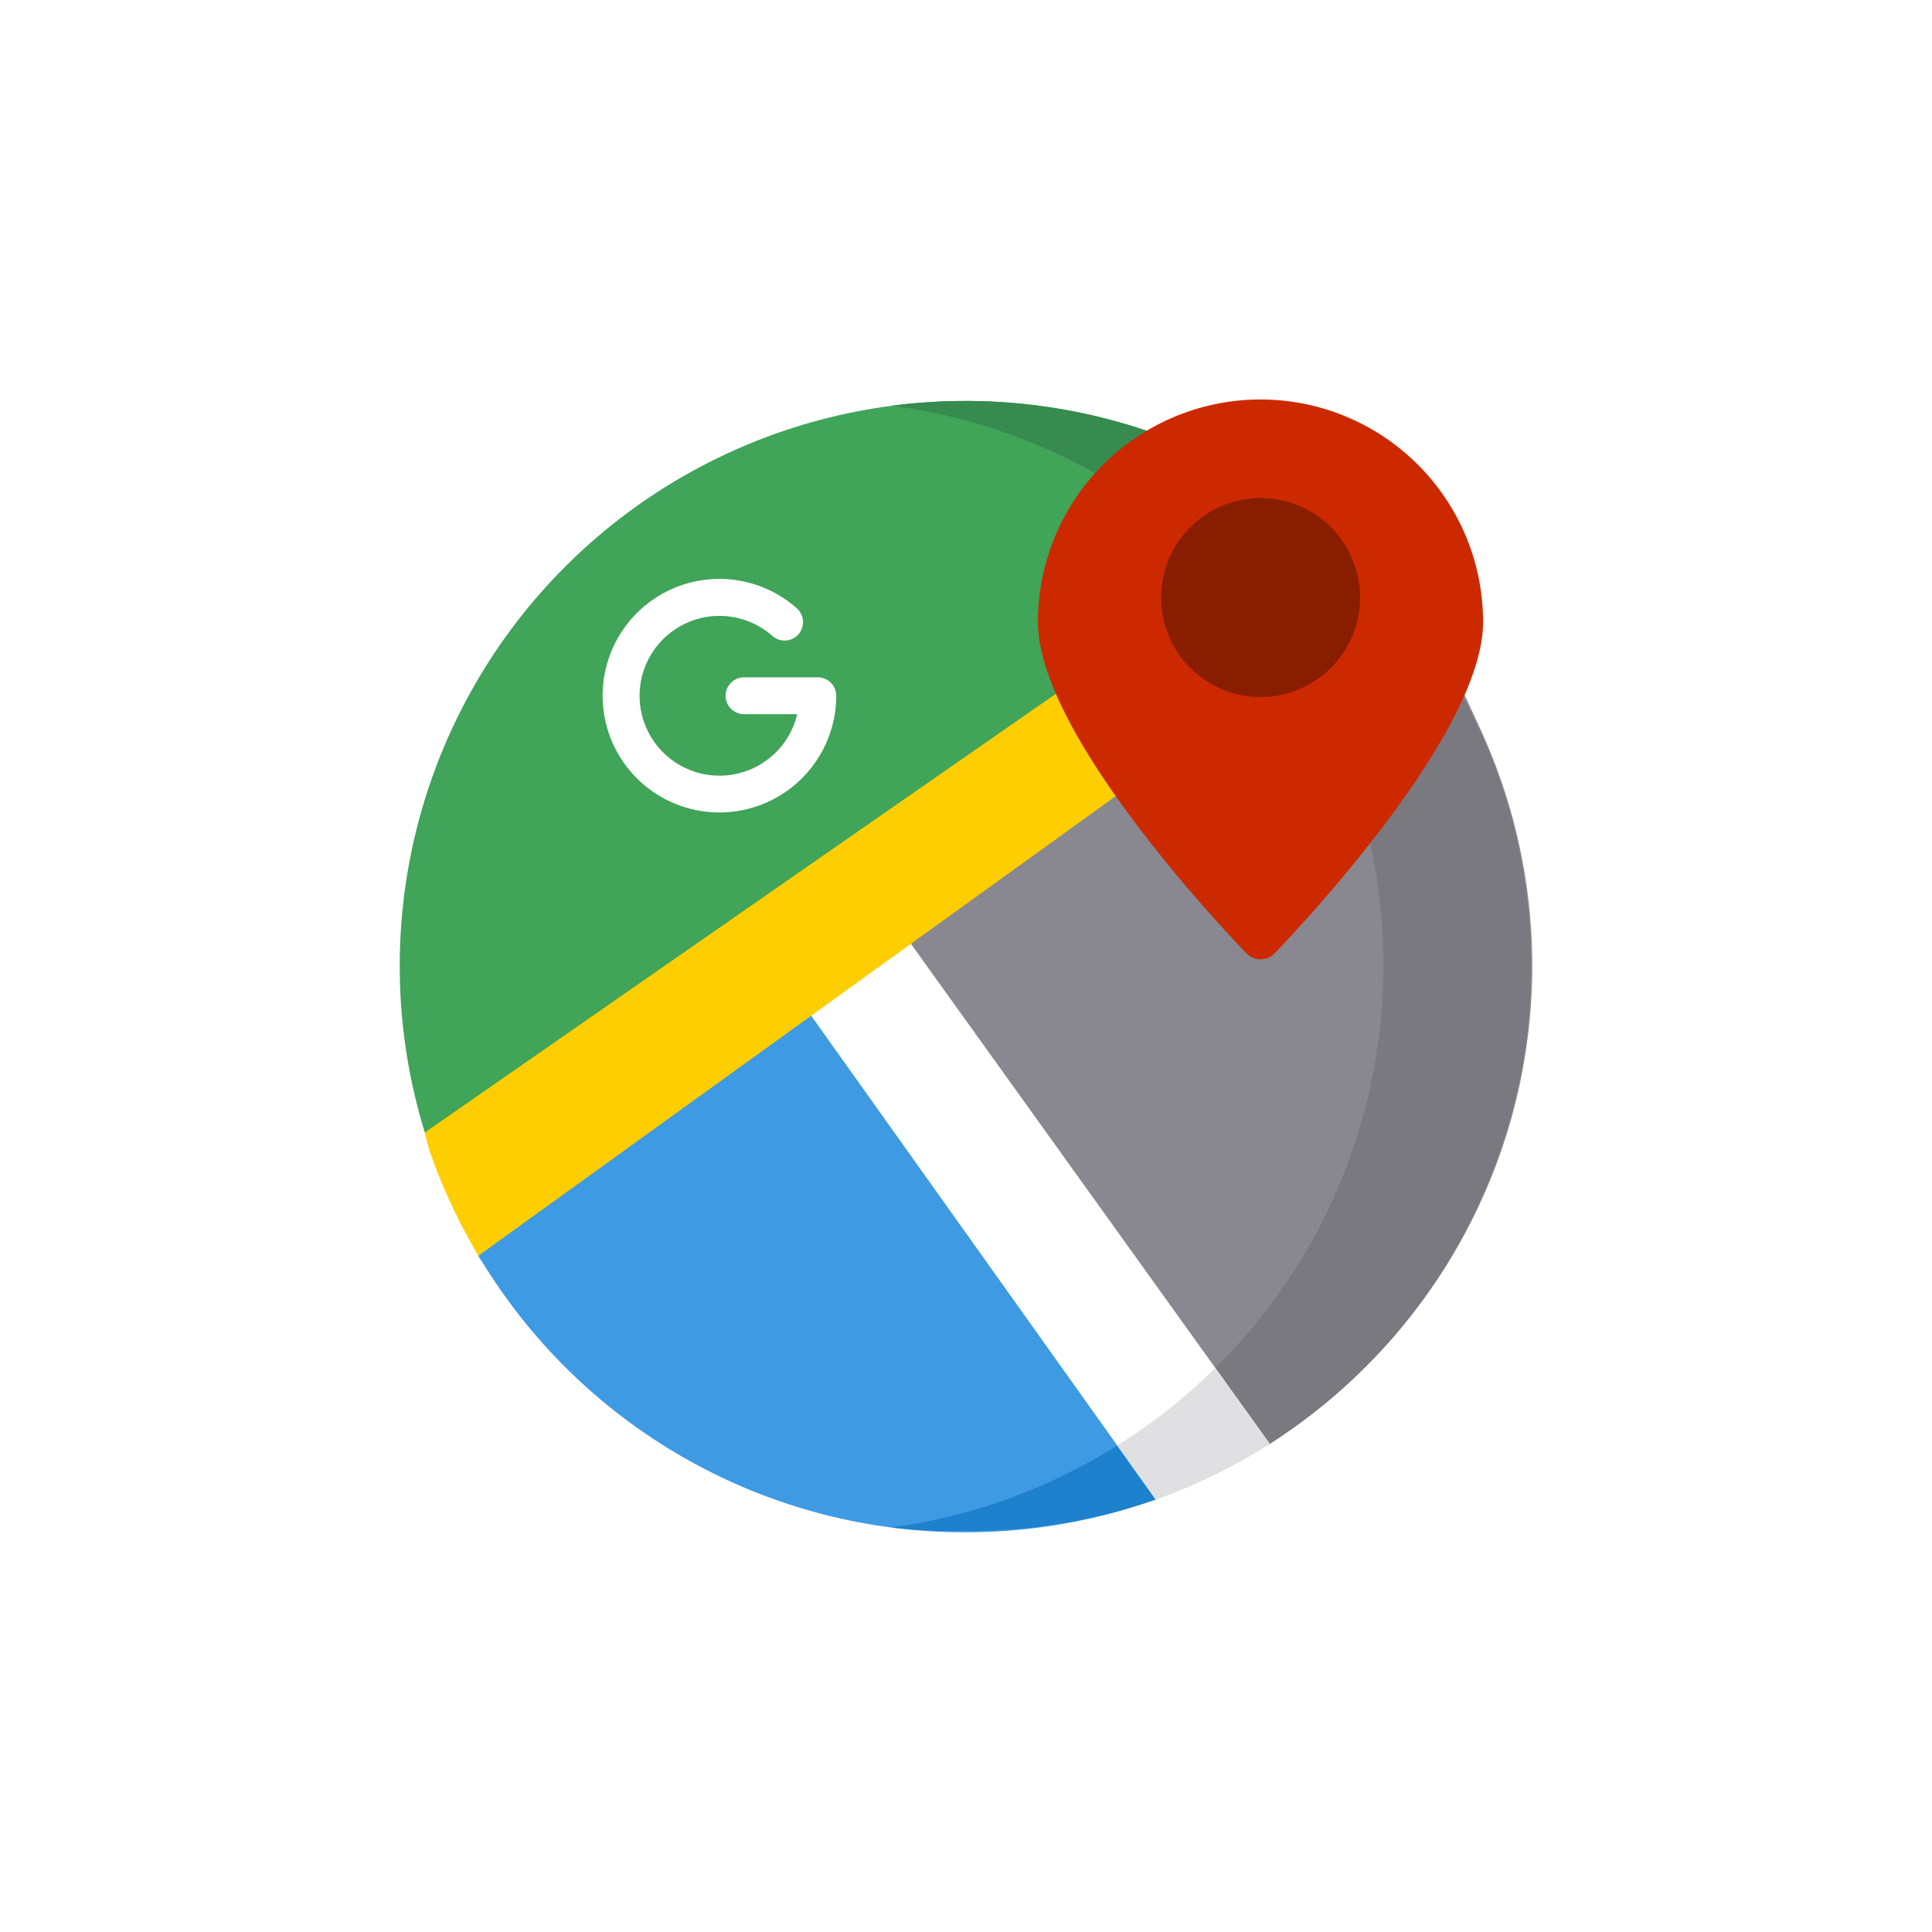 <svg xmlns="http://www.w3.org/2000/svg" width="290" height="290" viewBox="0 0 290 290">
  <g id="Google_Map" data-name="Google Map" transform="translate(17242 2517)">
    <rect id="Rectangle_1865" data-name="Rectangle 1865" width="290" height="290" transform="translate(-17242 -2517)" fill="#fff"/>
    <g id="google-maps" transform="translate(-17182.277 -2457)">
      <ellipse id="Ellipse_2886" data-name="Ellipse 2886" cx="84.908" cy="84.816" rx="84.908" ry="84.816" transform="translate(0.277 0.184)" fill="#40a459"/>
      <path id="Path_18758" data-name="Path 18758" d="M233.477.555c-.646,0-1.289.01-1.932.024l-.49.012q-.919.025-1.833.069c-.158.008-.314.019-.471.027q-.7.038-1.387.088c-.232.017-.464.033-.7.051q-.8.064-1.6.142c-.276.027-.55.057-.824.087q-.494.054-.987.113c-.285.034-.57.067-.853.1a84.811,84.811,0,0,1,0,168.2c.284.037.568.07.853.1q.492.059.987.113c.275.03.549.06.824.087q.8.079,1.6.142c.231.019.464.035.7.051q.692.049,1.387.088c.157.009.314.019.471.027q.914.045,1.833.069l.49.012c.642.014,1.286.024,1.932.024a84.815,84.815,0,1,0,0-169.63Z" transform="translate(-148.293 -0.371)" fill="#378b4e"/>
      <path id="Path_18759" data-name="Path 18759" d="M222.4,166.39l35.421-20.3s38.746,8.244,47.689-8.056l2.82-5.141,2.453,5.326A84.938,84.938,0,0,1,281.27,244.058l-2.41,1.64Z" transform="translate(-148.293 -88.766)" fill="#898790"/>
      <path id="Path_18760" data-name="Path 18760" d="M415.673,174.576A84.361,84.361,0,0,0,405.4,134.1l-2.6,4.738a129.3,129.3,0,0,1-11.4,16.848,84.847,84.847,0,0,1-23.276,79.377l7.928,11.51A85.109,85.109,0,0,0,415.673,174.576Z" transform="translate(-245.581 -89.576)" fill="#7a797f"/>
      <path id="Path_18761" data-name="Path 18761" d="M108.841,348.418a84.875,84.875,0,0,1-71.625-39.152l-1.5-2.338L83,267.106l54.426,76.408-3.468,1.124A84.931,84.931,0,0,1,108.841,348.418Z" transform="translate(-23.656 -178.418)" fill="#3d9ae3"/>
      <path id="Path_18762" data-name="Path 18762" d="M262.336,480.265l-5.756-8.233A84.84,84.84,0,0,1,222.3,484.583a86.516,86.516,0,0,0,11.11.535A85.329,85.329,0,0,0,262.336,480.265Z" transform="translate(-148.223 -315.303)" fill="#1d81ce"/>
      <path id="Path_18763" data-name="Path 18763" d="M177.978,244.85l14.766-11.063L249.518,312.9l-2.76,1.618a85.092,85.092,0,0,1-12.2,5.9l-2.16.839Z" transform="translate(-118.635 -156.162)" fill="#fff"/>
      <path id="Path_18764" data-name="Path 18764" d="M330.09,457.484a84.617,84.617,0,0,0,17.115-8.355l-8.182-11.4A85.279,85.279,0,0,1,324.3,449.356Z" transform="translate(-216.321 -292.388)" fill="#e0e0e3"/>
      <path id="Path_18765" data-name="Path 18765" d="M18.146,207.878a84.8,84.8,0,0,1-5.882-13.219l-.7-2.676,99.615-69.259,14.766,11.063-106.354,76.7Z" transform="translate(-7.534 -81.976)" fill="#ffce00"/>
      <path id="Path_18766" data-name="Path 18766" d="M319.761,83.08c-5.223-5.449-31.276-33.453-31.276-49.706a33.409,33.409,0,0,1,66.819,0c0,16.242-26.053,44.255-31.276,49.706h0a2.955,2.955,0,0,1-4.266,0Z" transform="translate(-192.41)" fill="#cd2900"/>
      <path id="Path_18767" data-name="Path 18767" d="M358.968,74.3a14.935,14.935,0,1,1,14.951-14.935A14.96,14.96,0,0,1,358.968,74.3Z" transform="translate(-229.484 -29.675)" fill="#891d00"/>
      <path id="Path_18768" data-name="Path 18768" d="M109.439,116.11a17.546,17.546,0,0,0,17.535-17.516,2.767,2.767,0,0,0-2.769-2.766H113.13a2.766,2.766,0,1,0,0,5.532h7.983A11.991,11.991,0,1,1,117.371,89.6a2.767,2.767,0,1,0,3.663-4.148,17.525,17.525,0,1,0-11.6,30.655Z" transform="translate(-61.17 -54.158)" fill="#fff"/>
    </g>
  </g>
</svg>
